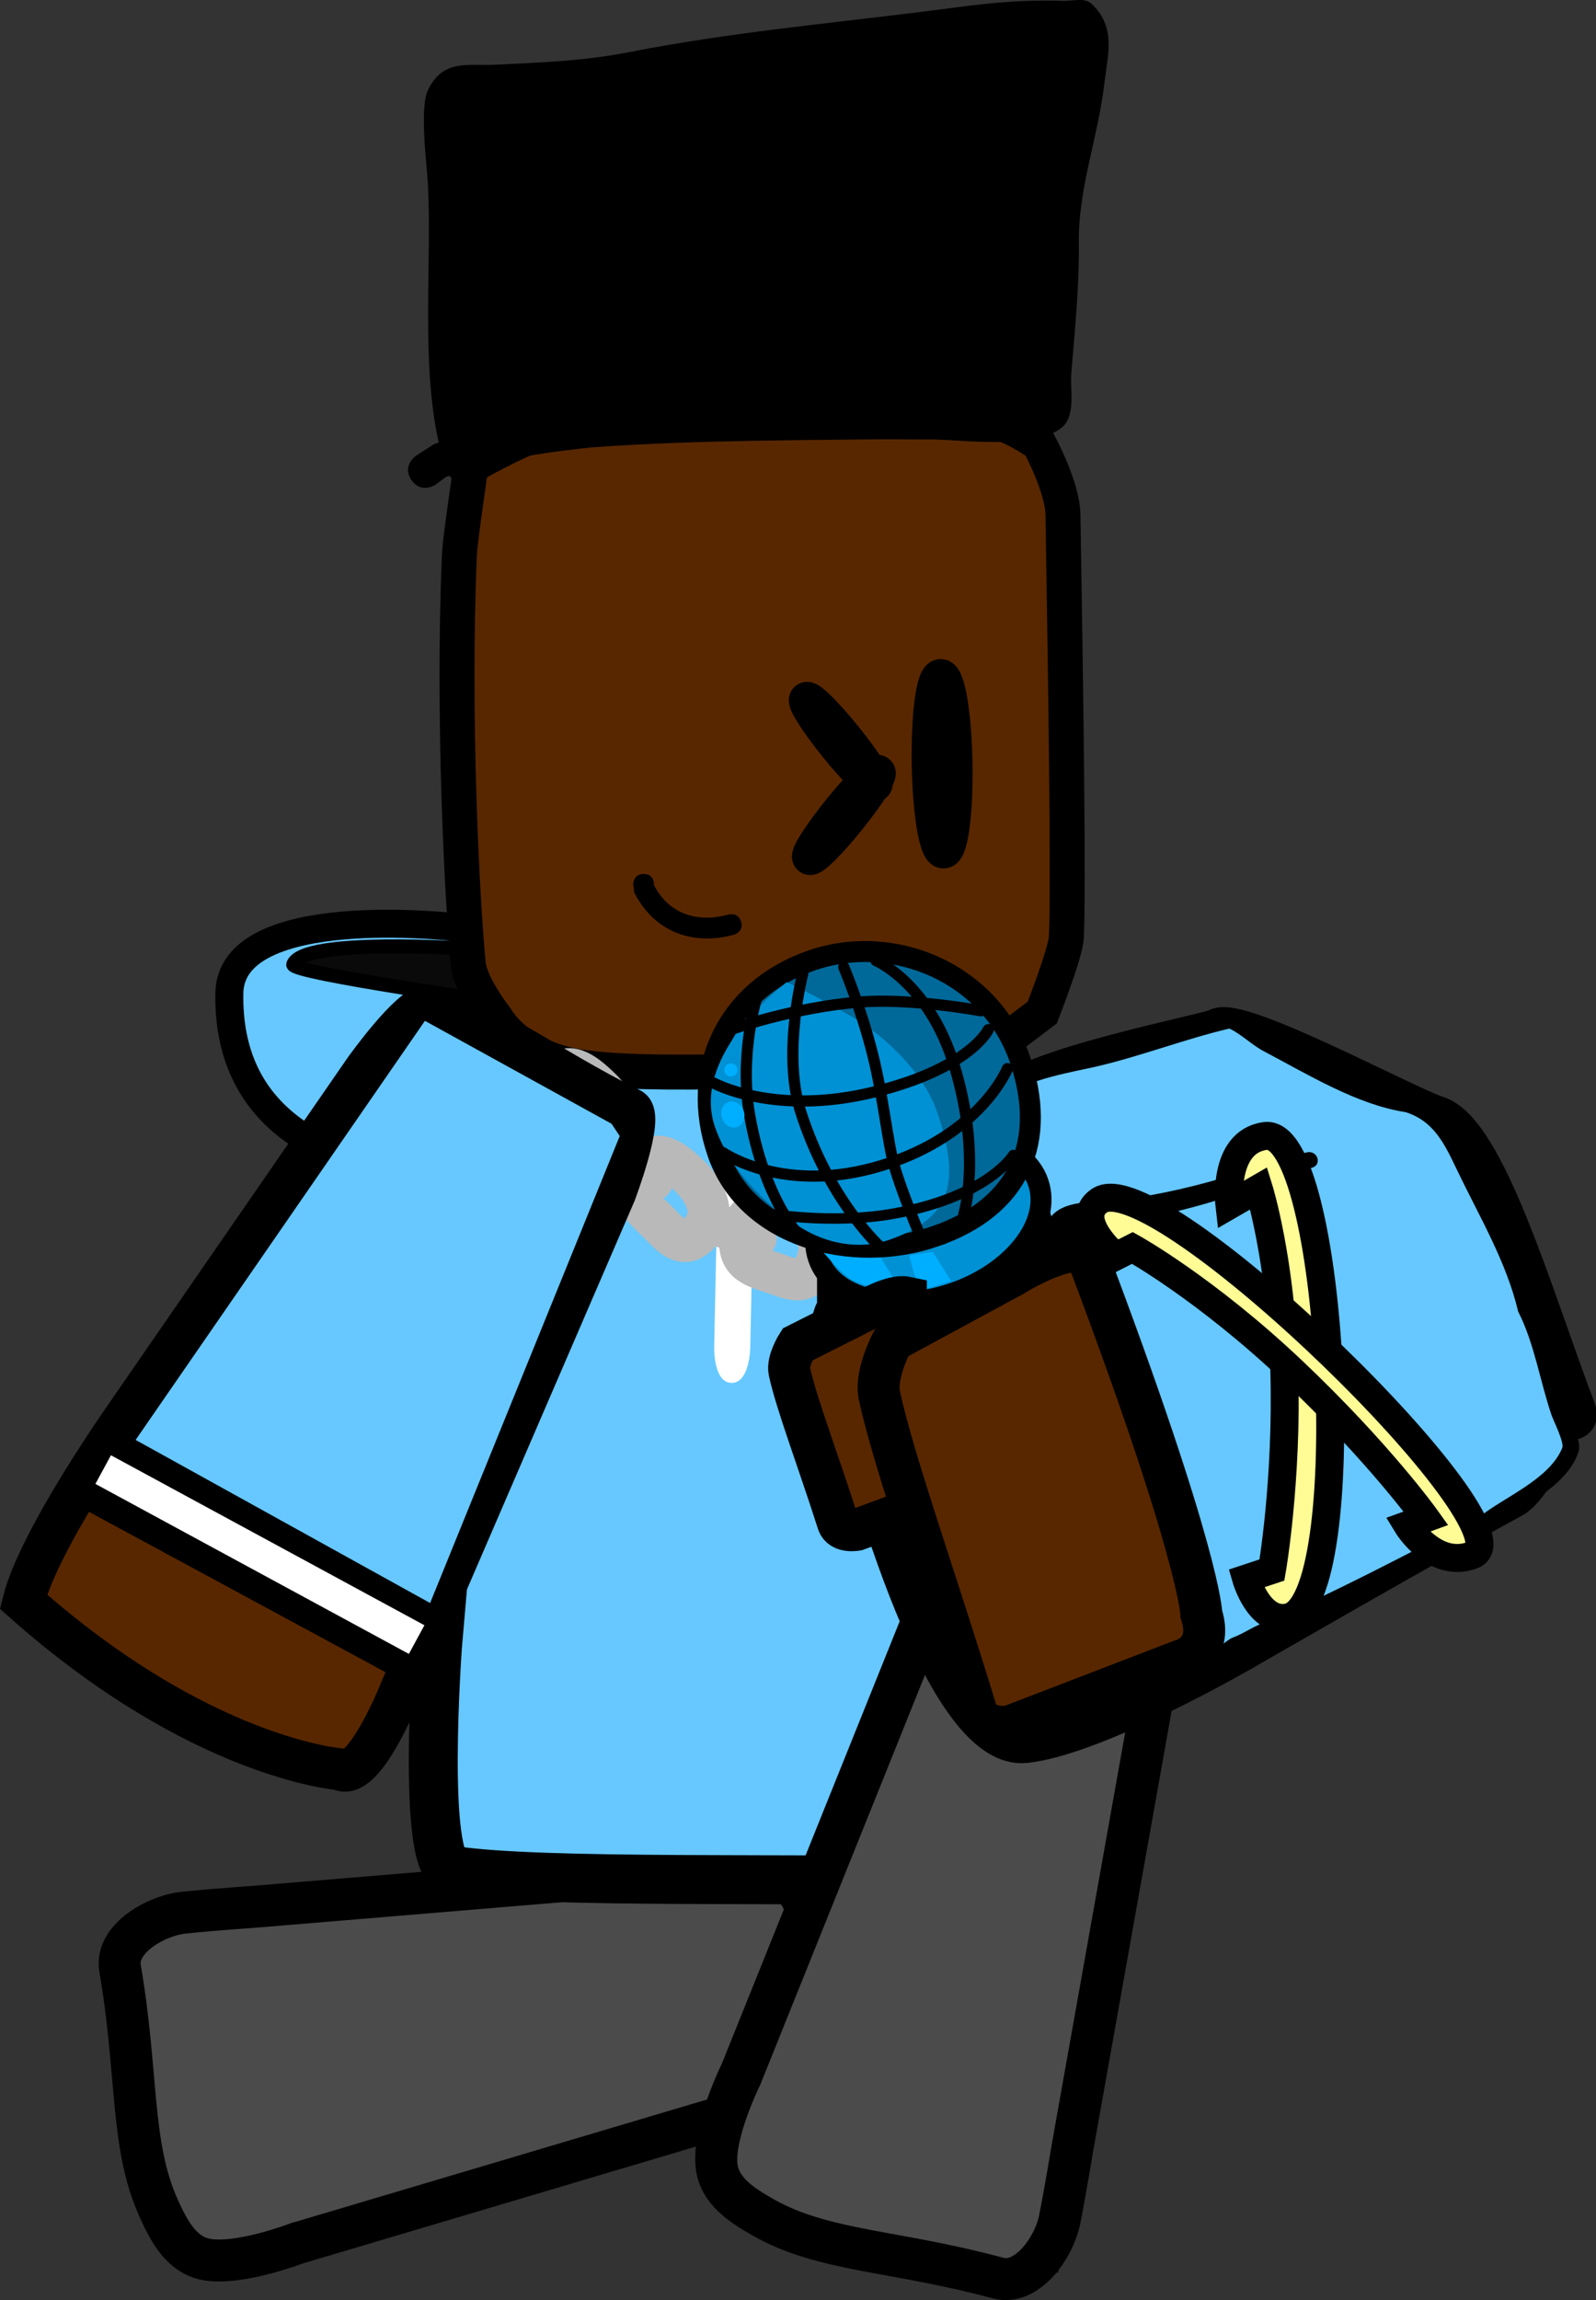<svg version="1.1" xmlns="http://www.w3.org/2000/svg" xmlns:xlink="http://www.w3.org/1999/xlink" width="114.138" height="164.46" viewBox="0,0,114.138,164.46"><rect x="0" y="0" width="114.138" height="164.46" fill="#333333" stroke="none"/><g transform="translate(-182.095,-108.574)"><g data-paper-data="{&quot;isPaintingLayer&quot;:true}" fill-rule="nonzero" stroke-linejoin="miter" stroke-miterlimit="10" stroke-dasharray="" stroke-dashoffset="0" style="mix-blend-mode: normal"><g stroke="#000000" stroke-linecap="round"><path d="M226.518,192.225c0,0 -28.347,5.323 -28.02,-12.655c0.12,-6.624 16.315,-4.687 16.315,-4.687z" data-paper-data="{&quot;origPos&quot;:null}" fill="#66c8ff" stroke-width="2"/><path d="M218.72,180.371c0,0 -15.876,-2.233 -15.655,-2.842c0.702,-1.932 12.469,-1.122 12.469,-1.122z" data-paper-data="{&quot;origPos&quot;:null}" fill="#0a0a0a" stroke-width="1"/></g><path d="M203.327,268.971c0,0 -4.185,1.602 -6.502,1.149c-1.774,-0.347 -2.664,-2.05 -3.402,-3.699c-2.024,-4.529 -1.436,-9.507 -2.742,-17.112c-0.356,-2.071 2.49,-3.762 4.58,-3.982c1.955,-0.206 5.365,-0.446 5.365,-0.446l32.994,-2.747c0,0 4.283,-0.216 5.33,1.359c2.52,3.793 1.855,8.453 2.878,12.891c0.347,1.504 -4.362,2.441 -4.362,2.441c0,0 -8.632,2.566 -14.157,4.208c-7.798,2.318 -19.981,5.938 -19.981,5.938z" fill="#4b4b4b" stroke="#000000" stroke-width="3" stroke-linecap="round"/><g><path d="M215.738,198.862c0,0 2.242,-14.366 4.411,-14.868c6.505,-1.508 21.28,-0.268 31.168,-0.061c1.529,0.032 2.565,13.59 2.565,13.59l1.14,30.659c0,0 -0.07,14.96 -1.737,14.925c-14.844,-0.311 -32.259,0.178 -38.858,-0.801c-2.2,-0.326 -1.042,-16.063 -1.042,-16.063z" data-paper-data="{&quot;origPos&quot;:null}" fill="#66c8ff" stroke="#000000" stroke-width="3.5" stroke-linecap="round"/><path d="M234.407,207.453c-1.291,-0.027 -1.239,-2.514 -1.239,-2.514c0.108,-5.158 0.251,-11.974 0.358,-17.132c0,0 0.052,-2.487 1.343,-2.46c1.291,0.027 1.239,2.514 1.239,2.514c-0.108,5.158 -0.216,10.316 -0.324,15.474l-0.035,1.658c0,0 -0.052,2.487 -1.343,2.46z" fill="#ffffff" stroke="none" stroke-width="0.5" stroke-linecap="butt"/><path d="M246.163,207.282c-1.291,-0.027 -1.226,-3.151 -1.226,-3.151c0.136,-6.48 0.315,-15.043 0.45,-21.523c0,0 0.065,-3.124 1.357,-3.097c1.291,0.027 1.226,3.151 1.226,3.151c-0.136,6.48 -0.271,12.96 -0.407,19.44l-0.044,2.083c0,0 -0.065,3.124 -1.357,3.097z" fill="#ffffff" stroke="none" stroke-width="0.5" stroke-linecap="butt"/></g><path d="M252.043,184.444c-12.071,0.625 -23.778,1.195 -28.607,0.391c-4.413,-0.735 -5.846,-3.438 -5.846,-3.438c0,0 -1.856,-2.359 -2.006,-3.887c-0.449,-4.583 -1.116,-17.717 -0.643,-29.084c0.016,-0.379 0.038,-0.592 0.077,-0.97c0.115,-1.133 0.752,-5.54 0.752,-5.54c0,0 3.118,-1.79 4.83,-2.335c5.135,-1.634 18.398,-0.692 32.318,-0.85c1.262,-0.014 3.491,1.576 3.491,1.576c0,0 1.669,3.071 1.703,5.055c0.216,12.822 0.408,27.009 0.24,30.262c-0.056,1.084 -1.719,5.346 -1.719,5.346z" fill="#582700" stroke="#000000" stroke-width="2.5" stroke-linecap="round"/><path d="M248.546,163.199c-0.058,-3.444 0.309,-6.244 0.819,-6.252c0.51,-0.009 0.971,2.777 1.029,6.221c0.058,3.444 -0.309,6.244 -0.819,6.252c-0.51,0.009 -0.971,-2.777 -1.029,-6.221z" fill="none" stroke="#000000" stroke-width="2.5" stroke-linecap="butt"/><path d="M241.89,161.889c-1.349,-1.676 -2.295,-3.154 -2.112,-3.301c0.183,-0.147 1.425,1.092 2.774,2.768c1.349,1.676 2.295,3.154 2.112,3.301c-0.183,0.147 -1.425,-1.092 -2.774,-2.768z" fill="none" stroke="#000000" stroke-width="2.5" stroke-linecap="butt"/><path d="M211.522,142.9c-0.708,-1.03 0.323,-1.738 0.323,-1.738l1.276,-0.827c0.117,-0.042 0.233,-0.083 0.35,-0.123c-1.283,-5.731 -0.483,-12.759 -0.773,-18.47c-0.075,-1.481 -0.633,-5.478 0.025,-6.781c1.102,-2.182 2.838,-1.666 4.732,-1.757c3.222,-0.155 6.421,-0.269 9.586,-0.894c7.847,-1.54 15.673,-2.171 23.581,-3.227c2.496,-0.333 4.939,-0.541 7.468,-0.445c0.692,0.026 1.562,-0.267 2.067,0.207c1.788,1.679 1.149,3.67 0.923,5.645c-0.45,3.939 -1.899,7.541 -1.832,11.55c0.031,3.068 -0.294,6.232 -0.543,9.287c-0.086,1.054 0.346,2.979 -0.677,3.816c-2.098,1.716 -7.798,0.773 -10.338,0.809c-7.745,0.108 -15.499,0.056 -23.226,0.605c-2.758,0.291 -5.384,0.649 -8.001,1.35c-0.009,0.373 -0.164,0.859 -0.838,1.094c-0.731,0.255 -1.167,-0.101 -1.393,-0.409c-0.089,0.031 -0.178,0.063 -0.267,0.095l-0.706,0.534c0,0 -1.03,0.708 -1.738,-0.323z" fill="#000000" stroke="none" stroke-width="0.5" stroke-linecap="butt"/><g fill="none" stroke="#b9b9b9" stroke-width="3"><path d="M249.036,188.921c-0.799,-1.375 0.14,-2.575 1.388,-3.767c1.248,-1.192 2.483,-1.538 3.132,-0.55c1.376,2.096 -0.133,3.04 -1.111,3.974c-1.248,1.192 -2.281,2.286 -3.409,0.344z" stroke-linecap="butt"/><path d="M247.39,190.815l2.642,-2.465" stroke-linecap="round"/><path d="M243.831,191.37c1.248,-1.192 2.483,-1.538 3.132,-0.55c1.376,2.096 -0.133,3.04 -1.111,3.974c-1.248,1.192 -2.281,2.286 -3.409,0.344c-0.799,-1.375 0.14,-2.575 1.388,-3.768z" stroke-linecap="butt"/><path d="M243.439,194.568l-2.642,2.465" stroke-linecap="round"/><path d="M235.186,196.463c0.435,-1.626 1.769,-1.444 3.279,-0.953c1.51,0.491 2.458,1.487 2.189,2.73c-0.57,2.634 -2.07,1.735 -3.253,1.351c-1.51,-0.491 -2.829,-0.831 -2.215,-3.128z" stroke-linecap="butt"/><path d="M236.141,197.089l-3.158,-1.074" stroke-linecap="round"/><path d="M228.079,191.937c0.92,-1.298 2.078,-0.486 3.297,0.695c1.219,1.181 1.762,2.561 1.116,3.583c-1.369,2.166 -2.447,0.612 -3.401,-0.313c-1.219,-1.181 -2.312,-2.132 -1.013,-3.964z" stroke-linecap="butt"/><path d="M228.749,192.977l-2.533,-2.515" stroke-linecap="round"/><path d="M221.705,185.678c0.92,-1.298 2.078,-0.486 3.297,0.695c1.219,1.181 1.762,2.561 1.116,3.583c-1.369,2.166 -2.447,0.612 -3.401,-0.313c-1.219,-1.181 -2.312,-2.132 -1.013,-3.964z" stroke-linecap="butt"/><path d="M222.374,186.718l-2.533,-2.515" stroke-linecap="round"/></g><g data-paper-data="{&quot;origRot&quot;:0}" stroke="#000000" stroke-linecap="round"><path d="M248.388,223.662c0,0 1.372,-4.6 2.837,-4.115c4.323,1.432 9.025,1.204 12.566,4.067c1.471,1.189 0.856,5.433 0.856,5.433l-5.811,32.594c0,0 -0.556,3.373 -0.944,5.3c-0.415,2.06 -2.363,4.736 -4.392,4.188c-7.45,-2.009 -12.461,-1.888 -16.782,-4.326c-1.574,-0.888 -3.186,-1.934 -3.366,-3.732c-0.235,-2.349 1.751,-6.367 1.751,-6.367z" data-paper-data="{&quot;origPos&quot;:null}" fill="#ff0000" stroke-width="3"/><path d="M256.935,270.155c0,0 -6.443,0.791 -11.312,-0.683c-3.735,-1.131 -11.53,-4.561 -11.53,-4.561c0,0 -0.539,-2.888 -0.161,-4.445c0.399,-1.641 2.152,-3.749 2.152,-3.749l22.541,5.992z" data-paper-data="{&quot;origPos&quot;:null}" fill="#976e57" stroke-width="2"/><path d="M248.373,223.993c0,0 1.372,-4.6 2.837,-4.115c4.323,1.432 9.025,1.204 12.566,4.067c1.471,1.189 0.856,5.433 0.856,5.433l-5.811,32.594c0,0 -0.556,3.373 -0.944,5.3c-0.415,2.06 -2.363,4.736 -4.392,4.188c-7.45,-2.009 -12.461,-1.888 -16.782,-4.326c-1.574,-0.888 -3.186,-1.934 -3.366,-3.732c-0.235,-2.349 1.751,-6.367 1.751,-6.367z" data-paper-data="{&quot;origPos&quot;:null}" fill="#4b4b4b" stroke-width="3"/></g><g><g><g fill="#582700"><path d="M276.858,191.614c0.138,-0.042 -5.4,1.514 -10.641,2.987c-4.654,1.308 -9.072,2.55 -9.072,2.55c0,0 -3.878,-7.256 -3.119,-9.847c0.609,-2.078 14.734,-4.82 15.123,-5.115c1.348,-1.023 13.528,5.559 15.67,6.232c3.482,1.095 6.896,13.063 9.914,21.003c1.628,4.282 -27.59,-14.878 -17.875,-17.811z" stroke="#000000" stroke-width="3" stroke-linecap="round"/><path d="M278.669,194.081c-0.09,0.595 3.172,3.884 3.545,4.292c2.655,2.907 6.844,6.874 8.866,10.492c1.28,2.292 2.116,1.425 -0.583,1.176c-1.195,-0.11 -3.54,-1.998 -4.539,-2.68c-4.215,-2.879 -9.722,-6.546 -12.259,-10.923c-0.923,-1.592 0.558,-7.401 2.883,-7.311c0.183,-0.096 0.382,-0.17 0.593,-0.219c1.345,-0.312 2.688,0.525 3,1.871c0.541,0.441 0.276,1.043 -0.172,1.627c-0.2,0.424 -0.517,0.79 -0.92,1.047c-0.223,0.253 -0.39,0.47 -0.414,0.628z" stroke="none" stroke-width="0.5" stroke-linecap="butt"/></g><path d="M242.025,205.437c-1.09,-4.487 -0.205,-3.291 9.211,-7.078c9.416,-3.787 22.46,-8.04 22.46,-8.04c0,0 10.901,20.115 20.31,18.334c0.464,-0.088 -2.057,6.047 -3.79,6.977c-5.468,2.938 -19.211,10.868 -19.211,10.868c0,0 -10.464,6.071 -15.58,6.631c-5.117,0.56 -10.316,-14.993 -13.4,-27.693z" data-paper-data="{&quot;origPos&quot;:null}" fill="#582700" stroke="#000000" stroke-width="3" stroke-linecap="round"/><path d="M253.682,197.794c2.692,0.232 13.419,30.656 11.2,31.563" fill="none" stroke="#000000" stroke-width="3" stroke-linecap="round"/><path d="M256.801,196.992c4.753,-0.309 14.057,30.247 11.106,30.906" fill="none" stroke="#000000" stroke-width="3" stroke-linecap="round"/><path d="M270.022,182.155c-3.217,0.76 -6.31,1.97 -9.532,2.718c-1.333,0.309 -5.356,0.988 -6.167,2.09c-0.19,0.258 0.583,1.901 0.688,2.188c0.776,2.121 1.736,4.218 2.305,6.405c1.048,-1.291 3.612,-1.031 5.078,-1.234c2.687,-0.371 5.63,-1.058 8.221,-1.904c0.866,-0.283 1.615,-0.601 2.367,-0.81c0.096,-0.047 0.191,-0.095 0.285,-0.143c0.372,-0.088 0.743,-0.176 1.115,-0.263l-0,-0.001l1.203,-0.279c0.332,-0.077 0.664,0.13 0.741,0.462c0.077,0.332 -0.13,0.664 -0.462,0.741l-1.203,0.279l-0,-0.001c-0.285,0.065 -0.57,0.13 -0.855,0.195c-0.067,0.024 -0.135,0.048 -0.203,0.071c-3.35,1.694 -7.379,2.615 -11.053,3.361c-1.221,0.248 -2.885,0.875 -4.276,0.915c0.053,0.033 0.106,0.067 0.158,0.1c3.684,5.274 6.102,11.653 8.417,17.623c0.656,2.857 1.48,5.646 2.144,8.507c0.112,0.484 0.704,2.402 0.295,3.118c0.317,-0.248 0.79,-0.6 0.919,-0.648c0.717,-0.264 1.213,-0.617 1.94,-0.951c5.4,-2.239 10.502,-5.047 15.697,-7.669c1.724,-1.416 5.018,-2.677 5.94,-4.946c0.155,-0.381 -0.636,-1.948 -0.778,-2.366c-0.817,-2.404 -1.227,-5.109 -2.382,-7.367c-0.832,-3.55 -2.79,-6.814 -4.357,-10.085c-0.874,-1.824 -1.614,-3.475 -3.664,-4.131c-3.48,-0.529 -6.984,-2.703 -10.1,-4.339c-0.906,-0.476 -1.588,-1.215 -2.48,-1.636zM268.867,181.17c0,-0.001 0.001,-0.002 0.001,-0.003c0.144,-0.6 0.745,-0.456 0.745,-0.456c0.173,0.043 0.337,0.096 0.494,0.157l0.42,-0.097c0,0 0.602,-0.14 0.741,0.462c0.024,0.105 0.026,0.197 0.012,0.275c0.579,0.394 1.124,0.842 1.8,1.192c3.059,1.582 6.401,3.7 9.807,4.229c2.732,0.89 3.579,3.012 4.795,5.388c1.552,3.034 3.338,6.276 4.102,9.606c1.268,2.479 1.579,5.423 2.539,8.032c0.225,0.611 0.882,1.71 0.667,2.395c-0.838,2.671 -4.56,4.115 -6.466,5.708c-5.22,2.698 -10.43,5.509 -15.884,7.77c-0.691,0.307 -3.717,2.407 -4.49,1.618c-0.31,-0.316 -0.029,-2.579 -0.172,-3.189c-0.731,-3.107 -1.582,-6.13 -2.307,-9.225c-2.235,-5.765 -4.55,-11.989 -8.087,-17.092c-0.128,-0.078 -0.256,-0.156 -0.384,-0.234l-0.631,-0.152c-0.226,-0.049 -0.415,-0.224 -0.47,-0.464c-0.063,-0.271 0.063,-0.541 0.291,-0.674l0.232,-0.142c-1.56,-1.929 -2.121,-5.08 -2.922,-7.356c-0.259,-0.737 -0.916,-1.785 -0.423,-2.61c0.896,-1.499 5.352,-2.272 6.936,-2.64c2.928,-0.679 5.75,-1.741 8.656,-2.5z" fill="#000000" stroke="none" stroke-width="0.5" stroke-linecap="butt"/><path d="M270.012,182.115c0.892,0.421 1.578,1.159 2.485,1.635c3.115,1.636 6.643,3.814 10.124,4.344c2.051,0.655 2.801,2.315 3.675,4.139c1.567,3.271 3.536,6.561 4.368,10.111c1.155,2.258 1.563,4.979 2.38,7.383c0.142,0.418 0.932,1.989 0.777,2.37c-0.921,2.269 -4.224,3.543 -5.949,4.958c-5.194,2.622 -10.33,5.44 -15.73,7.679c-0.727,0.334 -1.226,0.687 -1.943,0.951c-0.129,0.048 -0.603,0.399 -0.92,0.647c0.409,-0.716 -0.185,-2.634 -0.297,-3.118c-0.664,-2.861 -1.5,-5.656 -2.156,-8.513c-2.314,-5.971 -4.748,-12.397 -8.432,-17.671c-0.053,-0.033 -0.105,-0.067 -0.158,-0.1c1.391,-0.041 3.058,-0.674 4.279,-0.921c3.674,-0.745 7.734,-1.687 11.083,-3.381c0.068,-0.023 0.137,-0.047 0.204,-0.071c0.285,-0.064 0.573,-0.13 0.858,-0.195l0,0.001l1.208,-0.279c0.332,-0.077 0.53,-0.327 0.453,-0.659c-0.077,-0.332 -0.406,-0.539 -0.738,-0.462l-1.199,0.279l0,0.001c-0.372,0.087 -0.74,0.174 -1.111,0.263c-0.095,0.048 -0.189,0.096 -0.284,0.143c-0.753,0.209 -1.492,0.525 -2.359,0.808c-2.591,0.846 -5.516,1.518 -8.203,1.889c-1.466,0.202 -4.101,-0.097 -5.149,1.194c-0.568,-2.187 -1.524,-4.291 -2.3,-6.413c-0.105,-0.288 -0.877,-1.932 -0.687,-2.19c0.811,-1.102 4.841,-1.788 6.174,-2.097c3.222,-0.747 6.331,-1.965 9.548,-2.725z" data-paper-data="{&quot;noHover&quot;:false,&quot;origItem&quot;:[&quot;Path&quot;,{&quot;applyMatrix&quot;:true,&quot;segments&quot;:[[[230.82308,152.52668],[0,0],[-0.93988,0.74338]],[[228.33766,155.1429],[0.94139,-0.81156],[-3.23664,2.79023]],[[217.57953,163.04819],[3.97209,-1.58115],[-2.24615,1.33801]],[[214.37799,168.94085],[0.53327,-2.39813],[-0.95612,4.29976]],[[211.99064,182.06795],[0.01066,-4.42845],[-0.7472,2.98879]],[[211.1937,191.43817],[0.307,-3.06867],[-0.05339,0.53367]],[[210.92223,194.45142],[-0.2878,-0.40863],[1.71279,2.43186]],[[219.30646,198.67289],[-2.42854,-1.20161],[6.86452,1.67648]],[[239.98146,203.43859],[-7.00284,-1.16771],[0.95146,0.19601]],[[242.53788,204.03192],[-0.9213,-0.11581],[0.16621,0.02089]],[[243.80278,204.54585],[-0.44366,-0.20624],[-0.68022,-0.7346]],[[243.29624,200.77631],[0,0.60336],[0,-3.56681]],[[243.49813,190.12314],[0.00805,3.55968],[1.09986,-7.69905]],[[248.62011,166.96343],[-2.91121,7.25063],[0.05329,-0.05383]],[[248.78,166.80192],[-0.05329,0.05384],[-1.65725,0.33382]],[[243.46938,166.89261],[1.51307,-0.04199],[-4.5512,0.1263]],[[229.47086,165.94945],[4.42793,1.08501],[-0.08683,-0.00846]],[[229.21129,165.92152],[0.08627,0.01022],[-0.35502,0.00201]],[[228.14624,165.92558],[0.35502,-0.00073],[0,0]],[228.14624,165.92629],[[226.64624,165.92629],[0,0],[-0.41422,0]],[[225.89624,165.17629],[0,0.41422],[0,-0.41422]],[[226.64624,164.42629],[-0.41422,0],[0,0]],[228.14624,164.42629],[[228.14624,164.42695],[0,0],[0.46388,0.00087]],[[229.53787,164.4319],[-0.46387,-0.00238],[0.12507,0.03126]],[[229.91467,164.52296],[-0.12612,-0.02945],[0.948,0.04085]],[[232.93787,164.8319],[-1.10259,-0.09705],[3.29808,0.29029]],[[243.18703,164.82862],[-3.28065,0.2982],[1.78951,-0.16266]],[[249.53285,164.89489],[-1.59443,-1.23936],[0.07225,-2.74287]],[[250.50186,156.68464],[-0.33637,2.72263],[0.04564,-0.36937]],[[250.71591,153.90661],[0.29535,0.25299],[-1.26215,-1.08115]],[[242.84624,153.12628],[1.66228,0],[-4.0176,0]],[[230.82306,152.52665],[4.01487,0.01687],[0,0]]],&quot;closed&quot;:true,&quot;fillColor&quot;:[0,0,0,1]}]}" fill="#66c8ff" stroke="none" stroke-width="0.5" stroke-linecap="butt"/><path d="M262.547,213.567c-0.284,-0.184 -0.365,-0.532 -0.365,-0.532l-0.186,-0.802c-0.04,-0.175 -0.084,-0.348 -0.131,-0.519l-0.238,-0.595l0.049,-0.02c-1.493,-2.827 -3.358,-6.067 -4.387,-9.21c-0.019,-0.054 -0.038,-0.108 -0.057,-0.162c-0.057,-0.099 -0.114,-0.199 -0.17,-0.299l-0.056,0.034l-0.573,-0.935c-0.05,-0.078 -0.088,-0.165 -0.11,-0.26c-0.052,-0.224 -0.007,-0.449 0.108,-0.629l-0.012,0.003l-0.174,-0.752c-0.158,-0.247 -0.317,-0.491 -0.478,-0.732c0,0 -0.456,-0.686 0.23,-1.142c0.686,-0.456 1.142,0.23 1.142,0.23c0.013,0.019 0.026,0.039 0.038,0.058c0.193,0.068 0.357,0.207 0.455,0.393l0.406,0.733l-0.022,0.012l0.047,0.038c0.083,0.215 0.17,0.429 0.26,0.641c1.304,2.166 2.486,4.486 3.48,6.866c0.342,0.591 0.666,1.192 0.962,1.811c1.683,4.334 3.535,9.114 4.277,13.702c0.339,2.095 0.844,3.478 0.545,5.195l0.261,0.025l-0.103,1.092c-0.025,0.351 -0.275,0.66 -0.636,0.744c-0.443,0.103 -0.885,-0.173 -0.988,-0.616l-0.213,-0.917c-1.034,-4.5 -2.313,-8.952 -3.362,-13.455z" fill="#ffffff" stroke="none" stroke-width="0.5" stroke-linecap="butt"/><g fill="#fffc96" stroke="#000000" stroke-width="2" stroke-linecap="round"><path d="M270.016,194.751c0,0 -0.527,-4.519 2.545,-4.953c4.916,-0.694 6.693,33.398 1.633,34.423c-2.068,0.419 -2.986,-2.779 -2.986,-2.779l1.851,-0.613c0,0 1.114,-6.387 0.882,-14.338c-0.229,-7.841 -1.827,-12.95 -1.827,-12.95z"/><path d="M261.882,198.412c0,0 -3.132,-2.667 -1.155,-3.996c4.149,-2.789 31.178,23.671 26.665,25.352c-2.734,1.018 -4.662,-2.15 -4.662,-2.15l1.345,-0.49c0,0 -3.312,-4.64 -9.526,-10.526c-6.214,-5.886 -11.466,-8.801 -11.466,-8.801z" data-paper-data="{&quot;index&quot;:null}"/></g></g><g data-paper-data="{&quot;index&quot;:null}"><g data-paper-data="{&quot;index&quot;:null}"><path d="M249.216,198.016c2.394,-0.83 5.437,-6.415 6.208,-4.191c0.393,1.133 7.166,21.962 6.809,23.23c-0.343,1.221 -1.099,2.178 -2.274,2.586c-0.799,0.277 -2.163,0.317 -3.13,-0.017c-1.93,-0.667 -13.964,-19.523 -14.478,-21.005c-0.771,-2.224 4.47,0.226 6.864,-0.604z" fill="#0091d4" stroke="#000000" stroke-width="1.5" stroke-linecap="butt"/><g stroke-linecap="butt"><path d="M246.687,190.652c4.338,-1.504 8.66,-0.402 9.653,2.463c0.993,2.864 -1.718,6.406 -6.057,7.91c-4.338,1.504 -8.66,0.402 -9.653,-2.463c-0.993,-2.864 1.718,-6.406 6.057,-7.91z" fill="#0091d4" stroke="#000000" stroke-width="1.5"/><path d="M246.462,200.739c0,0 -1.761,0.185 -3.381,-0.633c-0.767,-0.402 -2.097,-1.984 -2.097,-1.984l4.08,0.353z" fill="#00aeff" stroke="none" stroke-width="0"/><path d="M250.11,200.159l-1.914,0.606c0,0 -0.522,-0.639 -0.693,-1.043c-0.145,-0.345 -0.384,-1.389 -0.384,-1.389l1.683,-0.247z" fill="#00aeff" stroke="none" stroke-width="0"/></g><g><path d="M248.998,196.963c-5.985,2.075 -13.497,0.047 -15.572,-5.938c-2.075,-5.985 0.693,-11.692 6.678,-13.768c5.985,-2.075 12.825,0.988 14.9,6.972c2.075,5.985 -0.021,10.658 -6.006,12.733z" fill="#00699a" stroke="#000000" stroke-width="1.5" stroke-linecap="butt"/><path d="M238.364,178.797c0,0 1.948,0.91 4.562,2.415c2.608,1.502 5.252,4.182 6.159,6.797c1.816,5.236 0.941,7.709 -3.408,9.216c-2.115,0.734 -4.477,0.272 -6.319,-0.887c-2.585,-1.627 -5.098,-4.203 -6.127,-7.173c-1.816,-5.236 5.132,-10.369 5.132,-10.369z" fill="#0091d4" stroke="none" stroke-width="0" stroke-linecap="butt"/><path d="M254.141,184.981c0,0 -1.908,4.751 -8.974,6.923c-7.008,2.154 -11.386,-0.928 -11.386,-0.928" fill="none" stroke="#000000" stroke-width="0.8" stroke-linecap="round"/><path d="M254.554,191.163c0,0 -1.755,2.923 -8.407,4.161c-4.616,0.859 -9.468,-0.027 -9.468,-0.027" fill="none" stroke="#000000" stroke-width="0.75" stroke-linecap="round"/><path d="M252.775,182.192c0,0 -1.297,2.765 -8.16,4.458c-7.136,1.761 -11.489,-0.641 -11.489,-0.641" fill="none" stroke="#000000" stroke-width="0.8" stroke-linecap="round"/><path d="M234.273,182.216c0,0 4.557,-1.633 9.381,-2.003c3.662,-0.281 8.587,0.633 8.587,0.633" fill="none" stroke="#000000" stroke-width="0.8" stroke-linecap="round"/><path d="M244.738,177.255c0,0 3.819,1.604 5.622,7.572c1.932,6.395 0.664,10.556 0.664,10.556" fill="none" stroke="#000000" stroke-width="0.8" stroke-linecap="round"/><path d="M247.92,196.992c0,0 -1.323,-3.129 -1.877,-5.078c-0.467,-1.641 -0.79,-4.959 -1.53,-7.914c-0.841,-3.36 -2.076,-6.28 -2.076,-6.28" fill="none" stroke="#000000" stroke-width="0.8" stroke-linecap="round"/><path d="M245.144,197.821c0,0 -3.756,-3.316 -5.81,-9.826c-1.309,-4.148 0.182,-9.861 0.182,-9.861" fill="none" stroke="#000000" stroke-width="0.8" stroke-linecap="round"/><path d="M239.346,197.036c0,0 -2.594,-2.618 -3.654,-8.811c-0.736,-4.301 0.543,-8.42 0.543,-8.42" fill="none" stroke="#000000" stroke-width="0.8" stroke-linecap="round"/><path d="M234.814,189.152c-0.427,0.148 -0.911,-0.131 -1.082,-0.624c-0.171,-0.492 0.037,-1.011 0.464,-1.159c0.427,-0.148 0.911,0.131 1.082,0.624c0.171,0.492 -0.037,1.012 -0.464,1.159z" fill="#00aeff" stroke="none" stroke-width="0" stroke-linecap="butt"/><path d="M234.522,185.525c-0.246,0.085 -0.515,-0.045 -0.6,-0.291c-0.085,-0.246 0.045,-0.515 0.291,-0.6c0.246,-0.085 0.515,0.045 0.6,0.291c0.085,0.246 -0.045,0.515 -0.291,0.6z" fill="#00aeff" stroke="none" stroke-width="0" stroke-linecap="butt"/></g></g><path d="M246.88,201.34c4.199,10.388 4.176,12.454 4.176,12.454c0.456,1.33 -0.878,1.645 -0.878,1.645c0,0 -2.512,0.927 -4.12,1.521c-1.056,0.39 -2.705,0.998 -2.705,0.998c0,0 -1.099,0.212 -1.332,-0.52c-1.402,-4.4 -2.977,-8.529 -3.471,-10.806c-0.165,-0.759 0.579,-1.927 0.579,-1.927l4.861,-2.448c0,0 1.935,-1.119 2.89,-0.918z" fill="#582700" stroke="#000000" stroke-width="3" stroke-linecap="round"/><path d="M259.742,198.086c8.191,21.663 8.27,25.91 8.27,25.91c0.9,2.767 -1.493,3.319 -1.493,3.319c0,0 -4.488,1.726 -7.361,2.831c-1.886,0.725 -4.833,1.859 -4.833,1.859c0,0 -1.975,0.356 -2.439,-1.164c-2.79,-9.148 -5.875,-17.752 -6.899,-22.47c-0.341,-1.573 0.936,-3.921 0.936,-3.921l8.648,-4.685c0,0 3.434,-2.162 5.172,-1.68z" fill="#582700" stroke="#000000" stroke-width="3" stroke-linecap="round"/></g></g><path d="M242.113,166.578c1.349,-1.676 2.591,-2.915 2.774,-2.768c0.183,0.147 -0.763,1.625 -2.112,3.301c-1.349,1.676 -2.591,2.915 -2.774,2.768c-0.183,-0.147 0.763,-1.625 2.112,-3.301z" data-paper-data="{&quot;index&quot;:null}" fill="none" stroke="#000000" stroke-width="2.5" stroke-linecap="butt"/><g><g stroke="#000000" stroke-width="3" stroke-linecap="round"><path d="M191.076,209.841l17.101,-24.77c0,0 3.318,-4.653 4.463,-4.524c3.437,0.387 8.612,4.393 14.555,7.322c0.988,0.487 -1.117,6.025 -1.117,6.025c0,0 -3.697,8.567 -6.063,14.05c-3.603,8.35 -9.233,21.397 -9.233,21.397c0,0 -2.662,6.77 -4.409,5.731c0,0 -9.955,-0.747 -22.603,-11.981c1.117,-4.47 7.306,-13.249 7.306,-13.249z" data-paper-data="{&quot;origPos&quot;:null}" fill="#582700"/><path d="M190.209,211.756l22.489,12.448l-1.605,2.999l-22.575,-12.204z" data-paper-data="{&quot;origPos&quot;:null}" fill="none"/></g><path d="M191.069,211.698l21.26,-30.79l13.847,7.635l0.802,1.201l-13.872,34.158z" fill="#66c8ff" stroke="#000000" stroke-width="1" stroke-linecap="round"/><path d="M188.918,214.674l1.111,-2.049l22.418,12.155l-1.111,2.049z" fill="#ffffff" stroke="none" stroke-width="0" stroke-linecap="butt"/></g><path d="M228.125,171.062c0.75,0 0.75,0.75 0.75,0.75l-0.079,-0.085c1.071,2.212 3.167,2.853 5.382,2.237c0,0 0.724,-0.197 0.921,0.526c0.197,0.724 -0.526,0.921 -0.526,0.921c-2.945,0.789 -5.672,-0.189 -7.118,-3.013l-0.079,-0.585c0,0 0,-0.75 0.75,-0.75z" fill="#000000" stroke="none" stroke-width="0.5" stroke-linecap="butt"/></g></g></svg>